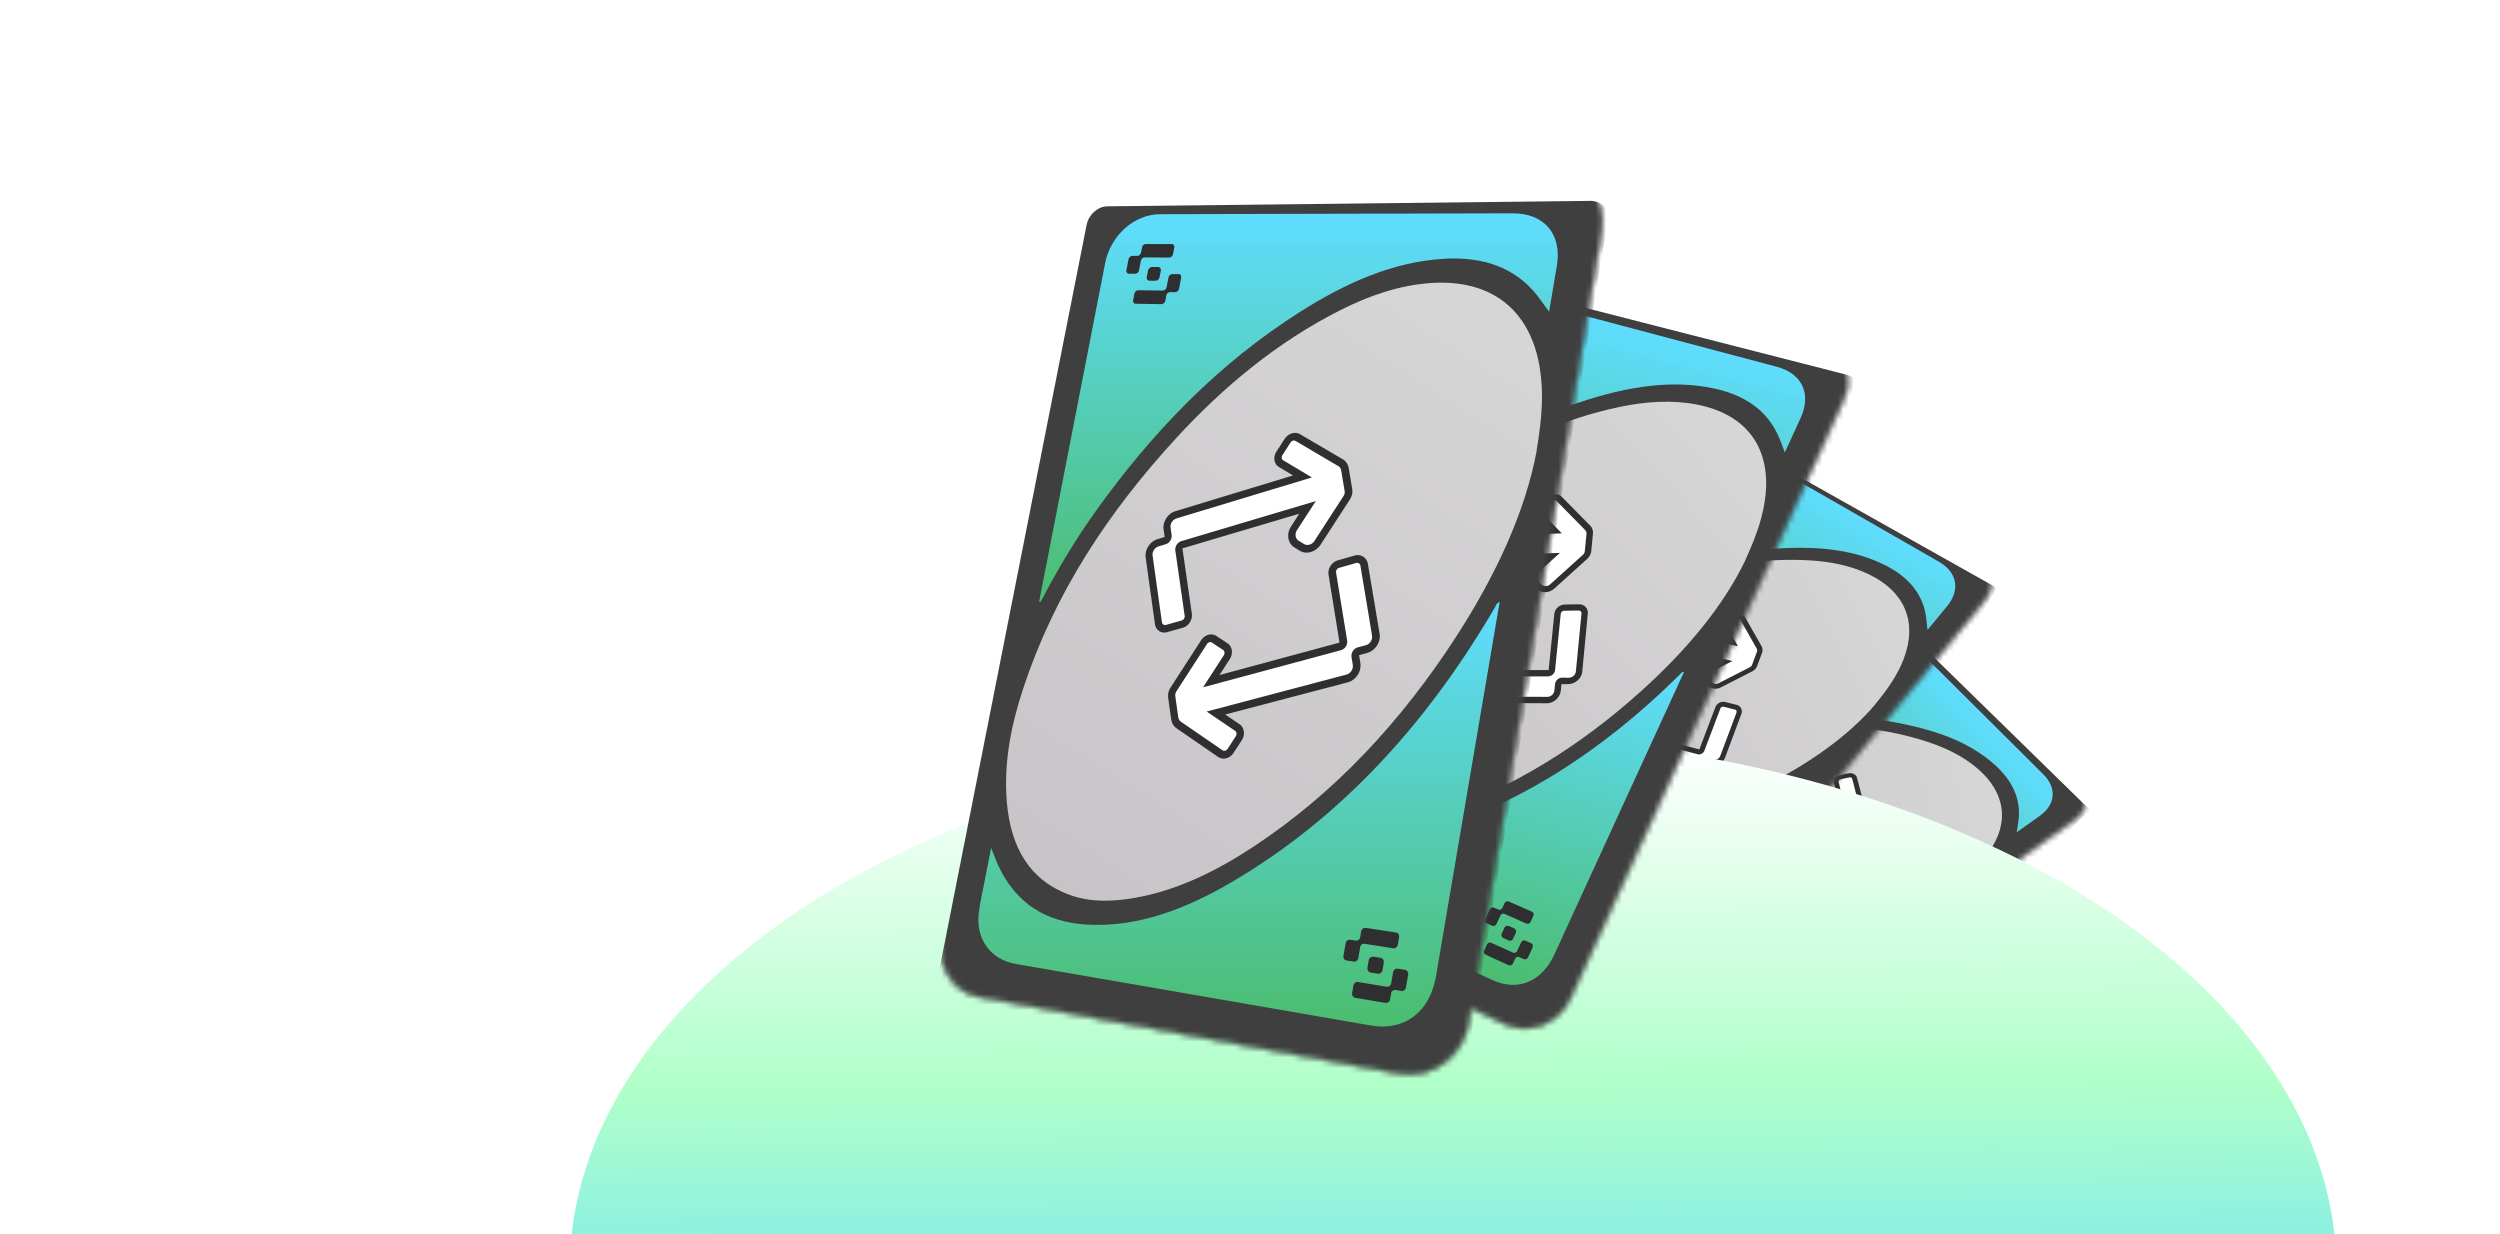 <svg xmlns="http://www.w3.org/2000/svg" xmlns:xlink="http://www.w3.org/1999/xlink" xmlns:v="https://vecta.io/nano" width="474" height="234" fill="none"><style><![CDATA[.B{fill:#fff}.C{fill:#2f2e30}.D{color-interpolation-filters:sRGB}.E{flood-opacity:0}.F{stroke:#fff}.G{fill:#3f3f3f}.H{stroke-width:.253}]]></style><g clip-path="url(#W)"><mask id="A" maskUnits="userSpaceOnUse" x="279" y="111" width="117" height="100"><path d="M359.578 113.493l34.287 33.514c2.621 2.564 2.361 6.377-.613 8.495l-75.301 53.647c-3.262 2.326-7.688 1.658-9.844-1.461l-28.078-40.61c-1.758-2.54-.76-6.186 2.199-8.168l68.54-45.92c2.723-1.827 6.656-1.612 8.809.493l.001.01z" class="B F H"/></mask><g mask="url(#A)"><g filter="url(#E)" class="G"><path d="M396.898 149.974l-39.806-38.919c-.774-.756-2.191-.828-3.168-.174l-75.116 50.321c-1.073.721-1.434 2.038-.807 2.941l32.594 47.157c.79 1.143 2.388 1.387 3.575.543l82.522-58.794c1.077-.765 1.162-2.148.206-3.085v.01z"/></g><path d="M370.046 168.107c-6 4.109-13.659 6.874-21.785 8.608-11.404 2.434-22.691 2.839-33.65.569-5.072-1.048-9.794-2.689-13.793-5.505-2.106-1.487-3.931-3.207-5.001-5.459-2.103-4.44-1.003-8.671 2.37-12.699 2.875-3.428 6.564-5.919 10.608-7.96 10.33-5.215 21.361-7.468 32.945-7.948 8.043-.331 15.996.413 23.71 2.938 3.538 1.163 6.818 2.755 9.561 5.126 5.21 4.515 6.024 10.164 2.128 15.69-1.688 2.394-3.922 4.366-7.093 6.621v.019z" fill="url(#J)"/><path d="M317.17 139.883l2.27-1.525 30.691-20.674c2.626-1.79 6.336-1.685 8.511.499l28.742 28.6c2.607 2.587 2.387 5.696-.6 7.878l-4.42 3.142.358-2.321c.481-4.145-1.302-7.597-4.535-10.496-4.457-3.989-10.072-6.095-16.024-7.441-10.999-2.482-21.958-2.254-32.898-.445-3.93.648-7.773 1.602-11.561 2.793-.146.045-.287.075-.433.11l-.106-.125.005.005z" fill="url(#K)"/><path d="M354.681 177.432l-1.062.75-34.588 24.531c-3.431 2.434-7.068 1.944-9.339-1.271l-23.932-33.964c-1.67-2.377-1.234-5.249 1.081-7.102 1.007-.805 2.13-1.485 3.202-2.215l3.17-2.133-.865 2.063c-1.673 4.612-.62 8.583 2.445 12.011 3.919 4.377 9.372 6.806 15.453 8.367 14.168 3.64 28.84 2.9 43.682-1.008.218-.058.42-.219.748-.034l.005.005z" fill="url(#L)"/><path d="M317 199.681l-.493-.684c-.148-.205-.443-.243-.664-.092l-1.057.745c-.216.156-.511.109-.659-.096l-1.944-2.707c-.148-.205-.437-.237-.654-.091l-.725.514c-.217.156-.278.438-.13.643l2.047 2.877a.47.47 0 0 0 .653.091l.587-.415a.45.45 0 0 1 .639.105l.382.534c.147.205.447.248.664.092l1.23-.868c.216-.156.272-.443.124-.648zm-1.814-5.495c.216-.156.511-.109.654.091l1.958 2.683c.147.205.442.242.663.091l.726-.514c.216-.156.272-.443.12-.643l-2.085-2.828c-.142-.2-.437-.237-.654-.092l-.552.392a.47.47 0 0 1-.654-.091l-.376-.51c-.143-.2-.438-.237-.649-.086l-1.216.854c-.216.155-.262.433-.115.628l.488.67c.143.199.437.237.654.091l1.048-.736h-.01zm.331 1.865l.468.649c.157.215.097.517-.134.677l-.696.496c-.231.16-.541.117-.689-.097l-.473-.655c-.152-.21-.092-.512.134-.677l.692-.49c.23-.161.535-.113.688.097h.01zm39.732-71.495l-.504-.503c-.146-.156-.421-.173-.608-.046l-.924.622c-.192.132-.462.11-.613-.041l-1.949-2.007c-.146-.146-.416-.168-.604-.041l-.63.429c-.187.127-.225.356-.079.502l2.055 2.122c.151.151.416.168.608.036l.51-.348a.46.46 0 0 1 .589.055l.388.387c.141.161.416.178.608.046l1.073-.73c.192-.132.22-.351.074-.507l.006.024zm-1.997-4.163c.187-.127.462-.11.603.041l1.959 1.988c.151.151.426.168.613.041l.63-.429c.188-.127.221-.352.07-.503l-2.089-2.088c-.136-.156-.411-.173-.599-.046l-.485.325c-.188.127-.463.11-.604-.041l-.377-.378c-.146-.146-.416-.168-.604-.04l-1.063.72c-.187.127-.216.347-.07.493l.494.493c.141.151.411.173.598.046l.909-.617.015-.005zm.42 1.422l.478.478c.151.161.113.4-.084.537l-.611.409c-.197.137-.486.114-.642-.042l-.478-.478c-.147-.165-.114-.4.088-.531l.611-.41c.197-.136.487-.114.638.037z" class="C"/><path d="M325.151 152.26a.73.73 0 0 1-.001-.916l2.539-3.365 2.123-2.807a1.51 1.51 0 0 1 1.865-.405l.745.402a.51.51 0 0 0 .624-.14l.505-.677c.199-.269.507-.456.858-.535a1.44 1.44 0 0 1 1.007.13l13.422 7.176-.702-2.791c-.105-.429.206-.862.708-.97l1.685-.366c.345-.074.715.029.928.27.085.085.137.194.17.313l1.442 5.544c.077.295.007.607-.191.896l-1.382 1.936c-.198.278-.459.438-.819.516l-6.013 1.282c-.526.114-1.084-.053-1.403-.429-.121-.141-.209-.305-.248-.477l-.166-.7c-.155-.661.332-1.328 1.082-1.484l2.804-.6-13.28-7.196a.52.52 0 0 0-.628.135l-4.557 6.077c-.289.379-.853.501-1.256.269l-1.641-.916a.8.8 0 0 1-.221-.182l.001.01z" class="B"/><path d="M351.095 147.525a.4.4 0 0 1 .088.155l1.433 5.543c.054.207-.004.406-.131.584l-1.383 1.936c-.132.183-.281.282-.52.329l-6.008 1.287c-.371.078-.731-.044-.939-.29-.081-.09-.137-.194-.165-.318l-.166-.699c-.105-.439.221-.886.722-.995l3.906-.834-14.225-7.692a1.01 1.01 0 0 0-1.251.275l-4.557 6.076c-.141.193-.424.253-.628.135l-1.636-.911c-.044-.025-.079-.051-.11-.091-.106-.125-.111-.311-.003-.46l2.544-3.379 2.118-2.803a1.01 1.01 0 0 1 1.247-.27l.745.402a1.01 1.01 0 0 0 1.246-.27l.506-.677a1.01 1.01 0 0 1 1.247-.27l14.366 7.691-.944-3.738c-.054-.217.101-.433.355-.485l1.684-.366a.5.5 0 0 1 .469.136m.736-.505c-.328-.356-.876-.513-1.397-.405l-1.685.366c-.36.079-.663.271-.867.545a1.07 1.07 0 0 0-.19.906l.461 1.844-12.483-6.665c-.397-.217-.874-.274-1.341-.169s-.877.353-1.147.714l-.505.676-.746-.402c-.81-.438-1.925-.199-2.483.54l-2.113 2.798-.01.01-2.534 3.359c-.326.428-.326.981-.002 1.372.091.11.201.201.331.273l1.636.921c.611.345 1.459.162 1.889-.409l4.556-6.087 12.342 6.696-1.705.365c-.998.213-1.645 1.101-1.44 1.974l.166.7a1.5 1.5 0 0 0 .331.645c.43.497 1.17.722 1.872.575l6.018-1.287c.482-.1.848-.334 1.107-.705l1.383-1.936c.273-.384.36-.803.256-1.203l-1.448-5.548c-.043-.168-.131-.332-.257-.468l.005.005z" class="C"/><path d="M319.731 167.344a.74.74 0 0 1-.146-.327l-1.056-5.72c-.052-.3.027-.611.245-.899l1.446-1.92c.204-.274.464-.433.81-.507l6.315-1.362c.345-.074.701.034.903.284a.73.73 0 0 1 .156.318l.305 1.487c.045.217-.008.431-.15.623a.99.99 0 0 1-.592.371l-3.224.686 13.333 7.668c.218.123.511.062.652-.139l4.631-6.423c.283-.394.867-.515 1.305-.278l1.745.973c.089.051.169.112.24.192.243.281.258.668.036.971l-2.557 3.584-2.175 3.051a1.54 1.54 0 0 1-1.977.417l-.797-.462c-.109-.062-.232-.08-.358-.054s-.233.092-.304.192l-.524.736c-.434.605-1.325.791-1.972.411l-13.494-7.867.558 2.904c.086.448-.25.904-.751 1.013l-1.7.361c-.355.073-.711-.044-.909-.299l.006.015z" class="B"/><path d="M346.279 162.64c.116.136.131.332.018.486l-2.567 3.593-2.171 3.037c-.288.408-.882.529-1.32.273l-.796-.463c-.433-.251-1.022-.125-1.315.278l-.528.73c-.293.404-.882.53-1.315.278l-14.395-8.377.742 3.879c.045.227-.125.457-.378.509l-1.7.361c-.18.039-.358-.025-.454-.15a.42.42 0 0 1-.078-.163l-1.061-5.715c-.035-.206.029-.401.166-.588l1.446-1.92a.83.83 0 0 1 .52-.328l6.32-1.358c.181-.039.354.02.455.14.04.04.061.1.073.159l.304 1.487c.045.217-.12.442-.368.499l-4.305.922 14.239 8.202c.432.251 1.022.125 1.31-.274l4.63-6.432c.141-.202.434-.262.652-.139l1.746.973c.044.026.084.056.115.096m.745-.523c-.096-.116-.217-.217-.356-.289l-1.745-.973c-.318-.175-.687-.229-1.057-.151s-.683.28-.886.564l-4.63 6.422-12.432-7.138 2.138-.457c.36-.078.678-.275.886-.554a1.15 1.15 0 0 0 .219-.934l-.304-1.487c-.035-.178-.117-.337-.229-.477-.308-.366-.837-.532-1.358-.423l-6.31 1.357a1.77 1.77 0 0 0-1.103.69l-1.447 1.92c-.288.379-.4.792-.325 1.201l1.051 5.714a1.11 1.11 0 0 0 .224.491c.299.385.838.561 1.364.448l1.699-.36c.365-.074.683-.281.896-.564s.296-.628.229-.954l-.376-1.929 12.589 7.353c.418.246.925.324 1.422.22a2.01 2.01 0 0 0 1.208-.766l.524-.735.801.458c.423.241.929.319 1.431.219s.93-.376 1.203-.77l2.171-3.046.009-.01 2.553-3.589c.321-.452.295-1.04-.064-1.456l.005.005z" class="C"/></g></g><g clip-path="url(#X)"><mask id="B" maskUnits="userSpaceOnUse" x="259" y="78" width="119" height="117"><path d="M329.224 79.493l45.229 25.431c3.458 1.946 4.255 6.004 1.74 9.052l-63.69 77.171c-2.759 3.346-7.572 3.887-10.7 1.23l-40.726-34.587c-2.55-2.163-2.527-6.254.01-9.154l58.787-67.201c2.334-2.672 6.506-3.55 9.347-1.952l.003.01z" class="B F H"/></mask><g mask="url(#B)"><g filter="url(#F)" class="G"><path d="M378.455 107.175l-52.512-29.534c-1.022-.573-2.524-.252-3.361.706l-64.428 73.644c-.92 1.053-.928 2.531-.02 3.3l47.281 40.166c1.146.974 2.885.781 3.89-.434l69.796-84.576c.911-1.1.612-2.57-.649-3.282l.003.01z"/></g><path d="M355.465 133.653c-5.122 5.975-12.353 11.011-20.362 15.1-11.24 5.739-22.925 9.324-35.016 10.02-5.597.325-10.992-.068-15.961-1.892-2.619-.964-5.008-2.25-6.757-4.305-3.442-4.052-3.478-8.783-1.08-13.938 2.046-4.39 5.204-8.027 8.86-11.293 9.337-8.345 20.238-13.79 32.213-17.537 8.314-2.599 16.837-4.049 25.607-3.57 4.025.226 7.9.971 11.431 2.681 6.711 3.26 9.145 8.937 6.62 15.806-1.095 2.975-2.877 5.662-5.561 8.907l.006.021z" fill="url(#M)"/><path d="M292.285 118.959l1.946-2.23 26.292-30.208c2.243-2.607 6.151-3.536 9.036-1.862l38.057 21.846c3.45 1.975 4.091 5.286 1.58 8.403l-3.741 4.523-.276-2.527c-.659-4.467-3.489-7.576-7.68-9.701-5.777-2.922-12.237-3.551-18.836-3.291-12.192.487-23.585 3.794-34.515 8.751-3.926 1.778-7.676 3.851-11.302 6.157-.14.088-.279.159-.422.237l-.146-.101.007.003z" fill="url(#N)"/><path d="M342.015 147.704l-.9 1.082-29.286 35.331c-2.904 3.506-6.844 4.012-10.119 1.287l-34.53-28.801c-2.412-2.016-2.761-5.141-.859-7.726.827-1.124 1.81-2.149 2.726-3.213l2.717-3.117c-.131.936-.262 1.669-.327 2.399-.456 5.29 1.756 9.146 5.921 11.87 5.322 3.478 11.703 4.49 18.496 4.418 15.831-.164 30.962-5.046 45.381-13.289.213-.121.378-.346.773-.244l.007.003z" fill="url(#O)"/><path d="M308.856 181.516l-.708-.577c-.212-.173-.53-.129-.719.091l-.897 1.075c-.182.223-.504.256-.716.084l-2.79-2.286c-.212-.172-.524-.125-.709.088l-.614.741c-.183.223-.167.536.044.708l2.945 2.434c.212.173.531.129.709-.088l.497-.598c.182-.224.486-.242.698-.069l.549.452c.211.172.537.133.719-.091l1.043-1.251c.182-.224.16-.54-.051-.713zm-3.435-5.236c.182-.223.504-.257.709-.088l2.798 2.256c.212.173.531.13.72-.09l.614-.741c.183-.223.16-.539-.055-.706l-2.971-2.372c-.205-.169-.524-.126-.709.088l-.468.564c-.179.217-.497.26-.709.087l-.536-.427c-.205-.169-.524-.125-.702.092l-1.032 1.233c-.183.223-.153.526.055.689l.698.563c.205.169.524.125.709-.088l.889-1.062-.01.002zm.867 1.858l.671.547c.225.181.246.514.05.746l-.59.713c-.196.232-.531.274-.746.091l-.678-.551c-.218-.177-.24-.51-.05-.746l.586-.706c.196-.232.528-.268.746-.092l.011-.002zm21.51-85.867l-.667-.385c-.197-.122-.489-.063-.649.123l-.791.908c-.165.192-.453.244-.653.129l-2.6-1.552c-.194-.112-.482-.059-.642.126l-.539.624c-.16.185-.136.436.058.547l2.743 1.643c.2.115.482.059.646-.133l.435-.507a.5.5 0 0 1 .631-.107l.514.297c.193.128.485.069.649-.123l.917-1.064c.164-.192.132-.429-.065-.551l.013.024zm-3.256-3.792c.161-.186.453-.244.643-.126l2.604 1.529c.2.116.492.057.653-.129l.538-.624c.161-.186.132-.429-.068-.545l-2.769-1.598c-.186-.124-.478-.065-.638.12l-.417.476c-.161.186-.453.244-.642.126l-.501-.289c-.193-.112-.482-.059-.642.126l-.909 1.051c-.161.185-.129.423.065.535l.653.377c.19.118.479.065.639-.12l.777-.9.014-.009zm.839 1.368l.634.366c.203.126.23.386.063.584l-.524.599c-.168.198-.477.256-.684.136l-.634-.366c-.199-.132-.23-.386-.056-.58l.524-.599c.168-.198.477-.256.677-.14z" class="C"/><path d="M304.093 129.662a.79.79 0 0 1-.256-.957l1.711-4.229 1.433-3.529c.286-.695 1.103-1.125 1.836-.946l.892.212a.55.55 0 0 0 .612-.321l.339-.849c.132-.337.402-.619.746-.8s.732-.235 1.09-.146l16.04 3.741-1.516-2.72c-.229-.419-.025-.959.469-1.213l1.659-.854c.34-.174.756-.17 1.045.022.114.066.199.165.266.28l3.061 5.391c.163.288.177.633.051.99l-.903 2.411c-.129.347-.356.587-.711.77l-5.927 3.024c-.518.266-1.148.247-1.586-.056a1.2 1.2 0 0 1-.393-.429l-.37-.685c-.347-.647-.025-1.482.715-1.855l2.764-1.412-15.899-3.803a.56.56 0 0 0-.618.317l-3.062 7.629c-.195.477-.751.762-1.237.633l-1.972-.498c-.102-.024-.192-.068-.282-.128l.003.01z" class="B"/><path d="M329.89 117.445a.45.45 0 0 1 .134.137l3.051 5.393c.115.202.11.426.027.648l-.903 2.411a.83.83 0 0 1-.452.489l-5.92 3.029c-.365.185-.777.158-1.063-.04a.76.76 0 0 1-.261-.286l-.37-.686c-.232-.429-.017-.987.477-1.241l3.848-1.967-17.024-4.056c-.493-.116-1.039.167-1.231.638l-3.061 7.629c-.094.24-.372.383-.619.317l-1.965-.495a.37.37 0 0 1-.141-.064c-.146-.101-.203-.295-.131-.481l1.712-4.244 1.429-3.523c.188-.465.734-.748 1.227-.632l.892.212c.494.116 1.04-.167 1.228-.631l.339-.85c.188-.464.734-.747 1.227-.631l17.172 4.015-2.033-3.643c-.118-.211-.016-.481.234-.606l1.659-.854a.54.54 0 0 1 .528.01m.628-.733c-.443-.281-1.06-.292-1.574-.032l-1.659.854c-.354.183-.617.469-.753.812s-.112.702.054 1l.999 1.799-14.916-3.471a2.08 2.08 0 0 0-1.449.199c-.46.241-.818.615-.999 1.067l-.339.849-.892-.211c-.969-.231-2.068.331-2.444 1.26l-1.426 3.517-.007.013-1.708 4.221c-.222.538-.066 1.117.382 1.434a1.26 1.26 0 0 0 .422.194l1.968.504c.736.189 1.571-.24 1.86-.957l3.059-7.639 14.776 3.542-1.679.86c-.984.502-1.411 1.612-.953 2.466l.37.686a1.64 1.64 0 0 0 .526.582c.589.398 1.426.427 2.118.076l5.931-3.031c.476-.239.792-.587.96-1.046l.903-2.412c.178-.478.151-.94-.069-1.329l-3.068-5.395c-.092-.163-.23-.31-.4-.416l.007.004z" class="C"/><path d="M302.651 146.948a.81.81 0 0 1-.244-.301l-2.706-5.683c-.138-.299-.142-.647.004-1.009l.975-2.412c.136-.343.363-.583.704-.757l6.22-3.192c.34-.174.742-.162 1.024.043.106.078.195.172.252.289l.735 1.469c.107.214.112.453.018.693a1.07 1.07 0 0 1-.516.554l-3.177 1.62 16.085 4.281a.55.55 0 0 0 .643-.328l3.041-8.011c.186-.491.763-.781 1.287-.656l2.097.528a1.02 1.02 0 0 1 .305.134c.332.226.457.626.309 1.005l-1.669 4.463-1.419 3.798c-.285.755-1.157 1.203-1.95.99l-.962-.26c-.132-.034-.265-.019-.39.044s-.218.161-.263.286l-.342.915a1.66 1.66 0 0 1-1.946.983l-16.311-4.444 1.398 2.879c.215.445-.008 1.016-.502 1.27l-1.675.853c-.351.176-.756.153-1.035-.058l.01.014z" class="B"/><path d="M329.087 134.595a.42.42 0 0 1 .155.503l-1.677 4.475-1.419 3.783a1.1 1.1 0 0 1-1.303.654l-.962-.26a1.11 1.11 0 0 0-1.296.659l-.348.911a1.11 1.11 0 0 1-1.297.659l-17.394-4.725 1.862 3.847c.111.225-.003.513-.253.638l-1.675.853c-.178.092-.382.075-.517-.029-.05-.037-.092-.087-.128-.149l-2.709-5.677c-.094-.206-.083-.427.008-.661l.975-2.412c.093-.224.222-.369.451-.489l6.227-3.189c.177-.091.374-.079.514.019.053.03.092.087.12.145l.736 1.47c.107.213-.002.496-.246.625l-4.241 2.169 17.181 4.585c.523.142 1.104-.155 1.293-.652l3.039-8.021c.091-.251.379-.396.643-.328l2.097.528c.054.014.104.035.147.068m.632-.756c-.133-.093-.287-.166-.452-.202l-2.097-.528a1.65 1.65 0 0 0-1.148.138c-.365.185-.635.484-.768.837l-3.041 8.011-14.996-3.98 2.107-1.076c.355-.183.632-.478.771-.827s.13-.718-.032-1.039l-.735-1.469a1.18 1.18 0 0 0-.372-.434c-.425-.296-1.024-.321-1.539-.062l-6.216 3.186c-.466.237-.775.572-.959 1.03l-.975 2.413c-.195.477-.196.94-.003 1.346l2.699 5.679c.085.176.209.331.371.45.421.319 1.033.353 1.551.087l1.676-.853a1.61 1.61 0 0 0 .778-.84c.143-.355.134-.74-.027-1.061l-.933-1.912 15.22 4.161c.506.14 1.057.079 1.547-.169s.86-.658 1.049-1.139l.341-.915.966.254a2.24 2.24 0 0 0 1.557-.171c.497-.244.867-.654 1.042-1.142l1.416-3.793.007-.012 1.663-4.467c.209-.562.017-1.17-.475-1.505l.007.004z" class="C"/></g></g><g filter="url(#G)"><ellipse cx="275.5" cy="240.866" rx="167.5" ry="101.5" fill="url(#P)"/></g><g clip-path="url(#Y)"><mask id="C" maskUnits="userSpaceOnUse" x="220" y="49" width="131" height="147"><path d="M281.884 49.384l62.674 16.031c4.792 1.227 7.062 5.858 5.016 10.34L297.777 189.24c-2.243 4.919-7.865 7.123-12.488 4.933l-60.206-28.509c-3.768-1.782-5.061-6.716-2.941-11.028l49.11-99.896c1.949-3.971 6.689-6.374 10.626-5.367l.006.011z" class="B F H"/></mask><g mask="url(#C)"><g filter="url(#H)" class="G"><path d="M350.105 66.835l-72.768-18.622c-1.415-.36-3.12.511-3.82 1.934l-53.824 109.475c-.768 1.566-.301 3.349 1.041 3.981l69.899 33.114c1.695.802 3.727.009 4.544-1.778l56.762-124.372c.742-1.619-.092-3.293-1.841-3.743l.007.011z"/></g><path d="M330.962 106.139c-4.24 8.848-11.323 17.246-19.649 24.755-11.683 10.538-24.599 18.625-38.935 23.366-6.634 2.197-13.258 3.465-19.831 2.872-3.465-.317-6.757-1.095-9.526-3.005-5.454-3.769-7.023-9.455-5.798-16.437 1.046-5.946 3.676-11.345 7.025-16.458 8.551-13.062 19.922-23.137 33.133-31.513 9.175-5.812 18.971-10.309 29.687-12.562 4.919-1.027 9.826-1.38 14.63-.46 9.134 1.76 13.896 7.812 13.073 16.898-.359 3.936-1.638 7.746-3.823 12.521l.014.023z" fill="url(#Q)"/><path d="M250.137 108.831l1.623-3.314 21.915-44.862c1.86-3.863 6.267-6.243 10.281-5.158l52.88 14.028c4.792 1.265 6.632 5.046 4.614 9.61l-3.046 6.654c-.432-1.133-.761-2.059-1.147-2.954-2.235-5.167-6.647-7.998-12.38-9.204-7.899-1.655-15.881-.328-23.745 2.115-14.525 4.52-27.177 12.179-38.74 21.675-4.155 3.409-8.002 7.116-11.625 11.062-.14.151-.284.282-.431.422l-.209-.075.01.002z" fill="url(#R)"/><path d="M319.3 127.401l-.735 1.593-23.867 51.998c-2.366 5.159-6.947 7.04-11.77 4.815l-50.877-23.542c-3.555-1.65-4.983-5.301-3.528-9.027.633-1.621 1.487-3.172 2.247-4.749l2.265-4.63c.144 1.169.224 2.094.381 2.994 1.157 6.517 5.066 10.447 10.961 12.384 7.531 2.471 15.542 1.631 23.7-.648 19.011-5.305 35.657-16.067 50.362-30.646.216-.215.343-.539.851-.544l.01.002z" fill="url(#S)"/><path d="M290.279 178.818l-1.038-.466c-.311-.14-.681.015-.838.341l-.732 1.584c-.148.327-.524.471-.835.332l-4.098-1.852c-.31-.14-.671.018-.825.335l-.501 1.09c-.148.328-.028.699.282.839l4.332 1.98c.311.14.68-.016.826-.335l.404-.88c.148-.328.508-.448.819-.308l.806.366c.311.14.69-.013.838-.341l.852-1.844c.147-.327.019-.701-.292-.841zm-5.826-5.197c.147-.328.524-.472.825-.334l4.098 1.814c.311.139.681-.016.837-.341l.501-1.091c.148-.327.019-.701-.294-.832l-4.343-1.899c-.302-.137-.671.018-.826.335l-.381.83c-.145.319-.515.475-.826.335l-.783-.342c-.302-.137-.671.018-.816.337l-.845 1.818c-.148.328-.015.684.289.812l1.022.453c.301.137.671-.018.826-.335l.728-1.566-.012.006zm1.642 1.957l.985.443c.329.145.462.538.301.881l-.48 1.049c-.162.343-.552.502-.87.351l-.994-.445c-.32-.143-.453-.536-.301-.882l.478-1.04c.161-.343.549-.493.869-.351l.012-.006zM284.29 65.232l-.927-.249c-.276-.083-.609.082-.742.357l-.66 1.349a.67.67 0 0 1-.745.366l-3.631-1.03c-.27-.072-.6.084-.733.36l-.447.926c-.133.275-.023.568.246.641l3.834 1.093c.278.075.599-.084.735-.368l.36-.751c.136-.284.459-.414.726-.333l.714.191c.274.092.606-.073.742-.357l.76-1.576c.136-.284.021-.56-.255-.643l.023.025zm-5.142-3.516c.133-.275.466-.44.732-.359l3.63 1.001c.278.075.611-.091.744-.366l.447-.926c.134-.275.021-.56-.257-.634l-3.85-1.032c-.265-.09-.597.075-.731.351l-.348.707c-.134.275-.466.44-.733.359l-.696-.186c-.269-.072-.599.084-.733.359l-.755 1.559c-.134.275-.019.551.25.623l.909.244c.267.081.597-.076.731-.351l.646-1.334.014-.015zm1.449 1.378l.882.236c.285.086.402.39.264.683l-.437.891a.71.71 0 0 1-.78.385l-.881-.236c-.283-.095-.402-.39-.255-.681l.438-.891c.138-.293.491-.462.769-.387z" class="C"/><path d="M267.809 117.909c-.424-.161-.678-.587-.618-1.07l.697-5.644.587-4.713c.119-.928.965-1.71 1.905-1.731l1.143-.033a.68.68 0 0 0 .633-.584l.135-1.132c.05-.448.284-.875.64-1.203s.806-.519 1.265-.528l20.524-.67-2.703-2.788c-.412-.43-.339-1.146.173-1.611l1.722-1.564c.354-.32.856-.449 1.266-.311.158.042.292.135.41.251l5.426 5.505c.289.294.418.705.381 1.176l-.309 3.195c-.044.459-.24.821-.608 1.156l-6.162 5.555c-.538.487-1.303.668-1.929.444-.236-.082-.449-.215-.611-.39l-.666-.706c-.627-.667-.509-1.775.262-2.464l2.873-2.593-20.373.551a.7.7 0 0 0-.643.581l-1.225 10.175c-.081.638-.659 1.161-1.286 1.163l-2.535.036c-.13.003-.253-.02-.381-.064l.007.011z" class="B"/><path d="M294.932 94.874c.075.02.142.066.207.121l5.414 5.511c.203.205.27.477.241.771l-.31 3.195a1.04 1.04 0 0 1-.385.735l-6.153 5.557c-.38.341-.884.442-1.292.295a.95.95 0 0 1-.408-.26l-.666-.706c-.418-.442-.339-1.184.174-1.649l4-3.61-21.81.608a1.37 1.37 0 0 0-1.277 1.165l-1.225 10.175a.67.67 0 0 1-.643.582l-2.526.039c-.07 0-.128-.006-.19-.033-.209-.074-.34-.289-.314-.536l.692-5.664.585-4.704a1.36 1.36 0 0 1 1.274-1.156l1.142-.033c.632-.019 1.198-.537 1.275-1.157l.134-1.132c.077-.62.643-1.137 1.274-1.156l21.976-.705-3.624-3.731c-.211-.217-.175-.574.086-.806l1.722-1.564c.184-.167.437-.222.639-.158m.52-1.085c-.624-.195-1.37-.009-1.906.469l-1.722 1.564c-.368.335-.592.764-.645 1.221s.092.882.388 1.187l1.783 1.843-19.082.633c-.611.015-1.206.27-1.682.708s-.786 1.005-.858 1.607l-.134 1.132-1.142.033a2.72 2.72 0 0 0-2.537 2.306l-.582 4.696-.005.017-.695 5.636c-.093.719.281 1.365.923 1.603a1.56 1.56 0 0 0 .571.097l2.533-.028a2.04 2.04 0 0 0 1.931-1.753l1.218-10.186 18.938-.502-1.745 1.577c-1.023.922-1.179 2.396-.352 3.278l.666.706c.225.239.496.415.823.531.837.29 1.854.054 2.574-.591l6.165-5.564c.496-.442.765-.963.818-1.571l.309-3.195c.061-.634-.121-1.181-.511-1.578l-5.436-5.507a1.48 1.48 0 0 0-.616-.372l.01.002z" class="C"/><path d="M271.652 139.191c-.153-.059-.285-.161-.391-.283l-5.092-5.971c-.263-.316-.38-.733-.32-1.216l.395-3.22c.053-.456.249-.818.603-1.138l6.46-5.852c.354-.319.842-.433 1.248-.278.153.06.29.144.396.267l1.359 1.532c.199.223.282.509.246.829-.034.311-.193.607-.442.833l-3.304 2.976 20.752-.034c.339-.004.639-.272.668-.603l1.078-10.629c.066-.651.667-1.187 1.338-1.205l2.695-.041c.14 0 .274.017.411.063a1.03 1.03 0 0 1 .697 1.11l-.57 5.913-.484 5.033c-.099 1-1.005 1.822-2.029 1.821l-1.242-.003c-.169.001-.325.063-.456.179s-.21.264-.224.429l-.116 1.213a2.07 2.07 0 0 1-2.027 1.812l-21.076-.09 2.612 3.017c.402.466.318 1.225-.194 1.691l-1.743 1.567c-.366.326-.86.429-1.264.265l.016.013z" class="B"/><path d="M299.502 115.785a.52.52 0 0 1 .348.555l-.575 5.931-.488 5.012c-.06.672-.673 1.214-1.358 1.21l-1.242-.003c-.676-.002-1.279.542-1.349 1.211l-.125 1.21c-.07.669-.673 1.214-1.349 1.212l-22.471-.078 3.483 4.033c.206.234.163.618-.098.85l-1.743 1.567c-.184.168-.435.213-.632.132a.58.58 0 0 1-.201-.138l-5.095-5.962c-.18-.218-.237-.488-.203-.799l.395-3.219c.04-.3.148-.516.386-.735l6.469-5.85c.184-.167.426-.215.625-.143.074.02.139.075.192.136l1.36 1.533c.199.222.158.598-.094.832l-4.408 3.981 22.17-.023a1.38 1.38 0 0 0 1.347-1.202l1.071-10.64c.029-.332.33-.6.668-.603l2.696-.041c.07 0 .137.009.2.035m.517-1.114a1.58 1.58 0 0 0-.61-.098l-2.696.041a2.05 2.05 0 0 0-1.337.536c-.38.341-.609.789-.655 1.257l-1.078 10.628-19.342.046 2.19-1.976c.368-.334.607-.779.662-1.245s-.076-.906-.374-1.24l-1.359-1.532c-.16-.184-.364-.314-.589-.403-.607-.219-1.337-.056-1.873.422l-6.457 5.843c-.485.435-.749.939-.823 1.55l-.396 3.219c-.081.638.068 1.196.431 1.623l5.082 5.968c.16.184.359.332.593.423.61.248 1.358.09 1.896-.397l1.743-1.567c.377-.333.609-.789.666-1.263s-.077-.935-.376-1.269l-1.74-2.002 19.671.1c.655.006 1.299-.246 1.809-.702s.824-1.07.896-1.71l.116-1.213 1.244-.005c.657-.003 1.301-.254 1.821-.709s.833-1.067.886-1.712l.481-5.024.005-.017.561-5.916c.07-.744-.357-1.415-1.057-1.659l.009.003z" class="C"/></g></g><mask id="D" maskUnits="userSpaceOnUse" x="178" y="33" width="126" height="171"><path d="M215.641 34.065l78.887-.899c6.033-.067 10.167 4.671 9.172 10.597l-25.195 150.03c-1.089 6.502-7.016 10.874-13.154 9.753l-79.918-14.58c-5.001-.91-8.082-6.314-6.945-12.061L204.807 43.73c1.042-5.293 5.868-9.62 10.823-9.676l.011.011z" stroke-width=".3" class="B F"/></mask><g mask="url(#D)"><g filter="url(#I)" class="G"><path d="M301.509 33.089l-91.596 1.032c-1.781.022-3.514 1.587-3.889 3.484l-28.849 145.946c-.41 2.086.703 4.039 2.483 4.361l92.791 16.943c2.249.411 4.392-1.165 4.79-3.528l27.608-164.421c.363-2.142-1.148-3.85-3.35-3.828l.012.011z"/></g><path d="M291.366 85.428c-2.202 11.762-7.894 23.89-15.332 35.364-10.437 16.1-23.098 29.704-38.489 39.812-7.122 4.683-14.524 8.267-22.454 9.643-4.182.721-8.305.843-12.17-.533-7.613-2.718-11.256-8.921-12.018-17.532-.644-7.334.75-14.524 3.081-21.604 5.95-18.086 16.164-33.543 29.083-47.58 8.973-9.742 19.093-18.131 31.005-24.167 5.47-2.763 11.139-4.727 17.089-5.16 11.315-.81 18.835 4.816 20.732 15.779.82 4.749.516 9.642-.55 15.956l.023.022z" fill="url(#T)"/><path d="M197.006 114.112l.867-4.417 11.654-59.763c.972-5.137 5.412-9.332 10.483-9.321l66.718-.167c6.044-.022 9.405 3.85 8.468 9.864l-1.487 8.799c-.867-1.198-1.546-2.186-2.284-3.118-4.264-5.382-10.355-7.323-17.488-6.935-9.827.544-18.811 4.627-27.303 9.986-15.684 9.909-28.17 22.924-38.794 37.76-3.818 5.326-7.18 10.907-10.202 16.699-.117.222-.246.422-.374.633l-.27-.022h.012z" fill="url(#U)"/><path d="M284.337 114.156l-.363 2.109-11.701 68.784c-1.16 6.824-5.962 10.486-12.346 9.387l-67.361-11.673c-4.709-.821-7.543-4.671-7.005-9.52.235-2.108.75-4.206 1.148-6.303l1.207-6.169c.539 1.331.925 2.397 1.394 3.406 3.42 7.313 9.265 10.708 16.82 11.13 9.651.532 18.822-2.985 27.713-8.245 20.72-12.25 36.931-30.181 49.651-51.996.187-.322.234-.743.832-.91h.011z" fill="url(#V)"/><path d="M266.382 183.884l-1.371-.222c-.41-.066-.796.233-.878.666l-.363 2.097c-.071.433-.469.721-.879.655l-5.411-.888c-.41-.067-.785.233-.867.655l-.246 1.442c-.07.433.187.832.597.899l5.728.965c.41.067.797-.233.867-.654l.199-1.165a.74.74 0 0 1 .867-.622l1.066.178c.41.066.808-.233.878-.666l.422-2.441c.07-.433-.199-.832-.609-.899zm-8.505-4.283c.07-.433.468-.721.867-.655l5.399.844c.41.066.797-.233.879-.666l.246-1.443c.07-.432-.199-.832-.609-.887l-5.716-.866c-.399-.066-.785.233-.867.655l-.187 1.098c-.071.422-.457.722-.867.655l-1.031-.155c-.398-.067-.785.233-.855.654l-.422 2.408c-.07.433.199.81.598.866l1.347.211c.398.066.784-.233.866-.655l.364-2.075-.012.011zm2.553 1.786l1.3.211c.434.067.715.488.633.943l-.234 1.387c-.082.455-.492.766-.914.688l-1.312-.211c-.422-.066-.703-.488-.632-.943l.234-1.376c.082-.455.492-.754.913-.688l.012-.011zM223.476 51.974h-1.172c-.351-.011-.691.288-.761.655l-.351 1.798c-.071.377-.41.666-.762.666l-4.603-.066c-.34 0-.679.288-.75.655l-.234 1.232c-.07.366.152.677.492.677l4.861.078c.351 0 .679-.288.75-.666l.187-.999a.76.76 0 0 1 .75-.621h.901c.352.022.692-.277.762-.655l.398-2.097c.07-.377-.152-.666-.504-.677l.036.022zm-7.167-2.519c.07-.366.409-.666.749-.655l4.592.033c.351 0 .691-.3.761-.666l.234-1.232c.071-.366-.152-.666-.503-.666h-4.861c-.34-.022-.68.277-.75.644l-.187.943c-.071.366-.41.666-.75.655h-.878c-.34 0-.68.289-.75.655l-.398 2.075c-.071.366.152.655.492.655h1.147c.34.011.68-.277.75-.644l.34-1.775.012-.022zm2.142 1.165h1.113c.363.011.598.333.527.721l-.234 1.187c-.07.388-.433.699-.796.699h-1.113c-.363-.022-.598-.333-.516-.721l.235-1.187c.07-.388.433-.699.784-.699z" class="C"/><path d="M220.688 119.227c-.55-.055-.984-.477-1.066-1.065l-.96-6.868-.797-5.737c-.152-1.132.598-2.319 1.699-2.641l1.335-.399c.363-.111.621-.511.562-.888l-.199-1.376c-.082-.544.059-1.121.375-1.62s.785-.865 1.323-1.021l23.965-7.268-4.064-2.43c-.621-.377-.761-1.243-.305-1.953l1.535-2.386c.316-.488.867-.799 1.394-.766.199 0 .386.066.562.166l8.129 4.771c.433.255.714.699.82 1.265l.644 3.862c.094.555-.024 1.043-.352 1.553l-5.505 8.488c-.48.744-1.323 1.198-2.131 1.132-.305-.022-.598-.111-.844-.266l-1.007-.622c-.949-.588-1.16-1.93-.469-2.985l2.566-3.961-23.825 7.079c-.363.111-.621.511-.574.888l1.769 12.372c.105.777-.41 1.576-1.148 1.776l-2.975.843c-.152.044-.305.055-.469.044l.012.011z" class="B"/><path d="M245.367 83.531c.094 0 .188.033.282.078l8.117 4.782c.304.178.468.477.527.832l.644 3.861c.059.366 0 .655-.223.987l-5.493 8.489c-.34.521-.902.799-1.429.754-.199-.011-.387-.066-.562-.177l-1.008-.622c-.632-.388-.773-1.287-.316-1.997l3.573-5.515-25.5 7.601c-.738.222-1.241 1.01-1.136 1.775l1.769 12.373c.058.388-.199.787-.574.887l-2.963.844a.57.57 0 0 1-.235.022c-.269-.022-.492-.233-.538-.533l-.973-6.891-.796-5.725a1.66 1.66 0 0 1 1.136-1.764l1.335-.4a1.66 1.66 0 0 0 1.136-1.764l-.199-1.376c-.105-.754.399-1.542 1.137-1.764l25.663-7.767-5.447-3.251c-.316-.189-.386-.621-.152-.976l1.534-2.386c.164-.255.445-.399.703-.388m.27-1.443c-.797-.033-1.617.422-2.097 1.154l-1.535 2.386a2.39 2.39 0 0 0-.374 1.642 1.76 1.76 0 0 0 .831 1.276l2.683 1.609-22.279 6.769c-.714.211-1.335.699-1.757 1.365s-.609 1.431-.503 2.163l.199 1.376-1.335.4c-1.453.432-2.472 2.008-2.261 3.517l.796 5.715v.022c.036.188.176 1.243.961 6.857.117.877.761 1.52 1.593 1.598.234.022.468 0 .703-.067l2.975-.832c1.113-.31 1.886-1.509 1.722-2.674l-1.781-12.383 22.15-6.569-1.558 2.408c-.914 1.409-.633 3.196.621 3.972l1.007.622c.34.21.714.333 1.136.366 1.078.078 2.202-.522 2.846-1.509l5.505-8.5c.446-.677.598-1.376.469-2.108l-.644-3.861c-.129-.766-.516-1.354-1.101-1.698l-8.141-4.771a1.81 1.81 0 0 0-.843-.244h.012z" class="C"/><path d="M231.933 143.084c-.199-.023-.387-.1-.551-.211l-7.883-5.426c-.41-.289-.679-.744-.761-1.332l-.551-3.917c-.082-.554.036-1.043.352-1.531l5.763-8.932c.316-.488.855-.777 1.382-.721.199.022.386.077.55.188l2.085 1.376a1.26 1.26 0 0 1 .551.899 1.62 1.62 0 0 1-.258 1.121l-2.952 4.549 24.434-6.591c.398-.111.667-.522.597-.921l-2.085-12.86c-.129-.788.41-1.609 1.195-1.842l3.162-.899a1.54 1.54 0 0 1 .504-.056c.609.045 1.078.478 1.171 1.088l1.195 7.146 1.019 6.08a2.53 2.53 0 0 1-1.815 2.785l-1.465.389c-.199.055-.363.177-.48.355s-.164.377-.129.577l.246 1.465c.2 1.209-.62 2.463-1.815 2.774l-24.855 6.546 4.029 2.73c.621.422.761 1.342.305 2.053l-1.558 2.396c-.328.5-.879.777-1.406.711l.024.011z" class="B"/><path d="M257.351 106.722c.292.022.538.233.585.544l1.195 7.168 1.007 6.058c.141.81-.41 1.642-1.218 1.853l-1.464.388a1.69 1.69 0 0 0-1.206 1.854l.234 1.464c.129.81-.41 1.642-1.207 1.853l-26.495 7.002 5.377 3.65c.316.211.386.677.152 1.032l-1.558 2.397c-.164.255-.445.388-.703.355a.71.71 0 0 1-.281-.1l-7.883-5.415c-.281-.199-.433-.499-.492-.876l-.55-3.917c-.047-.366.012-.655.223-.988l5.774-8.932c.164-.255.433-.388.691-.366.094 0 .188.044.27.1l2.084 1.376c.305.199.375.654.153 1.009l-3.936 6.081 26.108-7.024c.797-.211 1.336-1.043 1.207-1.842l-2.097-12.871c-.07-.4.199-.81.598-.921l3.162-.899c.082-.022.164-.033.246-.022m.258-1.476c-.246-.022-.504 0-.75.078l-3.162.899a2.5 2.5 0 0 0-1.406 1.054 2.38 2.38 0 0 0-.375 1.686l2.085 12.861-22.77 6.158 1.956-3.018c.328-.511.469-1.11.387-1.676s-.375-1.043-.832-1.342l-2.085-1.376c-.246-.167-.527-.255-.82-.289-.785-.066-1.593.355-2.073 1.088l-5.763 8.921c-.433.666-.585 1.343-.48 2.086l.55 3.917c.106.777.457 1.387 1.02 1.775l7.871 5.426c.246.167.527.278.831.311.797.1 1.628-.322 2.109-1.065l1.557-2.397a2.45 2.45 0 0 0 .387-1.698c-.082-.577-.387-1.076-.843-1.376l-2.683-1.808 23.204-6.092c.773-.2 1.452-.699 1.909-1.398s.633-1.52.516-2.297l-.246-1.465 1.464-.399c.773-.211 1.452-.71 1.921-1.409s.644-1.52.503-2.297l-1.019-6.07v-.022l-1.206-7.146a1.92 1.92 0 0 0-1.769-1.62h.012z" class="C"/></g><defs><filter id="E" x="277.693" y="110.436" width="119.867" height="106.12" filterUnits="userSpaceOnUse" class="D"><feFlood result="A" class="E"/><feColorMatrix in="SourceAlpha" values="0 0 0 0 0 0 0 0 0 0 0 0 0 0 0 0 0 0 127 0" result="B"/><feOffset dy="4.21"/><feComposite in2="B" operator="out"/><feColorMatrix values="0 0 0 0 0.745 0 0 0 0 0.745 0 0 0 0 0.749 0 0 0 1 0"/><feBlend in2="A"/><feBlend in="SourceGraphic"/></filter><filter id="F" x="257.459" y="77.357" width="122.17" height="122.93" filterUnits="userSpaceOnUse" class="D"><feFlood result="A" class="E"/><feColorMatrix in="SourceAlpha" values="0 0 0 0 0 0 0 0 0 0 0 0 0 0 0 0 0 0 127 0" result="B"/><feOffset dy="4.21"/><feComposite in2="B" operator="out"/><feColorMatrix values="0 0 0 0 0.745 0 0 0 0 0.745 0 0 0 0 0.749 0 0 0 1 0"/><feBlend in2="A"/><feBlend in="SourceGraphic"/></filter><filter id="G" x=".387" y="31.753" width="550.226" height="418.226" filterUnits="userSpaceOnUse" class="D"><feFlood class="E"/><feBlend in="SourceGraphic"/><feGaussianBlur stdDeviation="53.807"/></filter><filter id="H" x="219.322" y="48.131" width="132.889" height="153.108" filterUnits="userSpaceOnUse" class="D"><feFlood result="A" class="E"/><feColorMatrix in="SourceAlpha" values="0 0 0 0 0 0 0 0 0 0 0 0 0 0 0 0 0 0 127 0" result="B"/><feOffset dy="4.21"/><feComposite in2="B" operator="out"/><feColorMatrix values="0 0 0 0 0.745 0 0 0 0 0.745 0 0 0 0 0.749 0 0 0 1 0"/><feBlend in2="A"/><feBlend in="SourceGraphic"/></filter><filter id="I" x="177.09" y="33.077" width="127.811" height="176.843" filterUnits="userSpaceOnUse" class="D"><feFlood result="A" class="E"/><feColorMatrix in="SourceAlpha" values="0 0 0 0 0 0 0 0 0 0 0 0 0 0 0 0 0 0 127 0" result="B"/><feOffset dy="5"/><feComposite in2="B" operator="out"/><feColorMatrix values="0 0 0 0 0.745 0 0 0 0 0.745 0 0 0 0 0.749 0 0 0 1 0"/><feBlend in2="A"/><feBlend in="SourceGraphic"/></filter><linearGradient id="J" x1="385.334" y1="144.019" x2="289.802" y2="165.578" xlink:href="#Z"><stop stop-color="#d8d8d8"/><stop offset="1" stop-color="#c7c2c6"/></linearGradient><linearGradient id="K" x1="369.956" y1="129.355" x2="338.289" y2="161.022" xlink:href="#Z"><stop stop-color="#5FDDFF"/><stop offset="1" stop-color="#4bbd6f"/></linearGradient><linearGradient id="L" x1="333.443" y1="156.194" x2="298.861" y2="190.777" xlink:href="#Z"><stop stop-color="#5FDDFF"/><stop offset="1" stop-color="#4bbd6f"/></linearGradient><linearGradient id="M" x1="364.699" y1="104.19" x2="270.873" y2="153.485" xlink:href="#Z"><stop stop-color="#d8d8d8"/><stop offset="1" stop-color="#c7c2c6"/></linearGradient><linearGradient id="N" x1="344.516" y1="93.168" x2="320.283" y2="135.141" xlink:href="#Z"><stop stop-color="#5FDDFF"/><stop offset="1" stop-color="#4bbd6f"/></linearGradient><linearGradient id="O" x1="313.865" y1="131.452" x2="287.401" y2="177.289" xlink:href="#Z"><stop stop-color="#5FDDFF"/><stop offset="1" stop-color="#4bbd6f"/></linearGradient><linearGradient id="P" x1="270" y1="139.366" x2="271" y2="328.866" xlink:href="#Z"><stop offset=".01" stop-color="#fff"/><stop offset=".351" stop-color="#b0ffc9"/><stop offset=".699" stop-color="#5fddff"/></linearGradient><linearGradient id="Q" x1="332.575" y1="67.679" x2="235.491" y2="157.318" xlink:href="#Z"><stop stop-color="#d8d8d8"/><stop offset="1" stop-color="#c7c2c6"/></linearGradient><linearGradient id="R" x1="304.714" y1="60.918" x2="289.075" y2="119.284" xlink:href="#Z"><stop stop-color="#5FDDFF"/><stop offset="1" stop-color="#4bbd6f"/></linearGradient><linearGradient id="S" x1="280.156" y1="116.912" x2="263.077" y2="180.651" xlink:href="#Z"><stop stop-color="#5FDDFF"/><stop offset="1" stop-color="#4bbd6f"/></linearGradient><linearGradient id="T" x1="281.127" y1="39.615" x2="195.059" y2="175.85" xlink:href="#Z"><stop stop-color="#d8d8d8"/><stop offset="1" stop-color="#c7c2c6"/></linearGradient><linearGradient id="U" x1="246.173" y1="40.445" x2="246.173" y2="114.134" xlink:href="#Z"><stop stop-color="#5FDDFF"/><stop offset="1" stop-color="#4bbd6f"/></linearGradient><linearGradient id="V" x1="234.917" y1="114.156" x2="234.917" y2="194.629" xlink:href="#Z"><stop stop-color="#5FDDFF"/><stop offset="1" stop-color="#4bbd6f"/></linearGradient><clipPath id="W"><path transform="matrix(.707 .707 -.707 .707 343.43 96.429)" d="M0 0h77.791v104.532H0z" class="B"/></clipPath><clipPath id="X"><path transform="matrix(.866 .5 -.5 .866 307.564 66.179)" d="M0 0h84.188v113.127H0z" class="B"/></clipPath><clipPath id="Y"><path transform="matrix(.966 .259 -.259 .966 251.504 40.34)" d="M0 0h104.96v141.04H0z" class="B"/></clipPath><linearGradient id="Z" gradientUnits="userSpaceOnUse"/></defs></svg>
